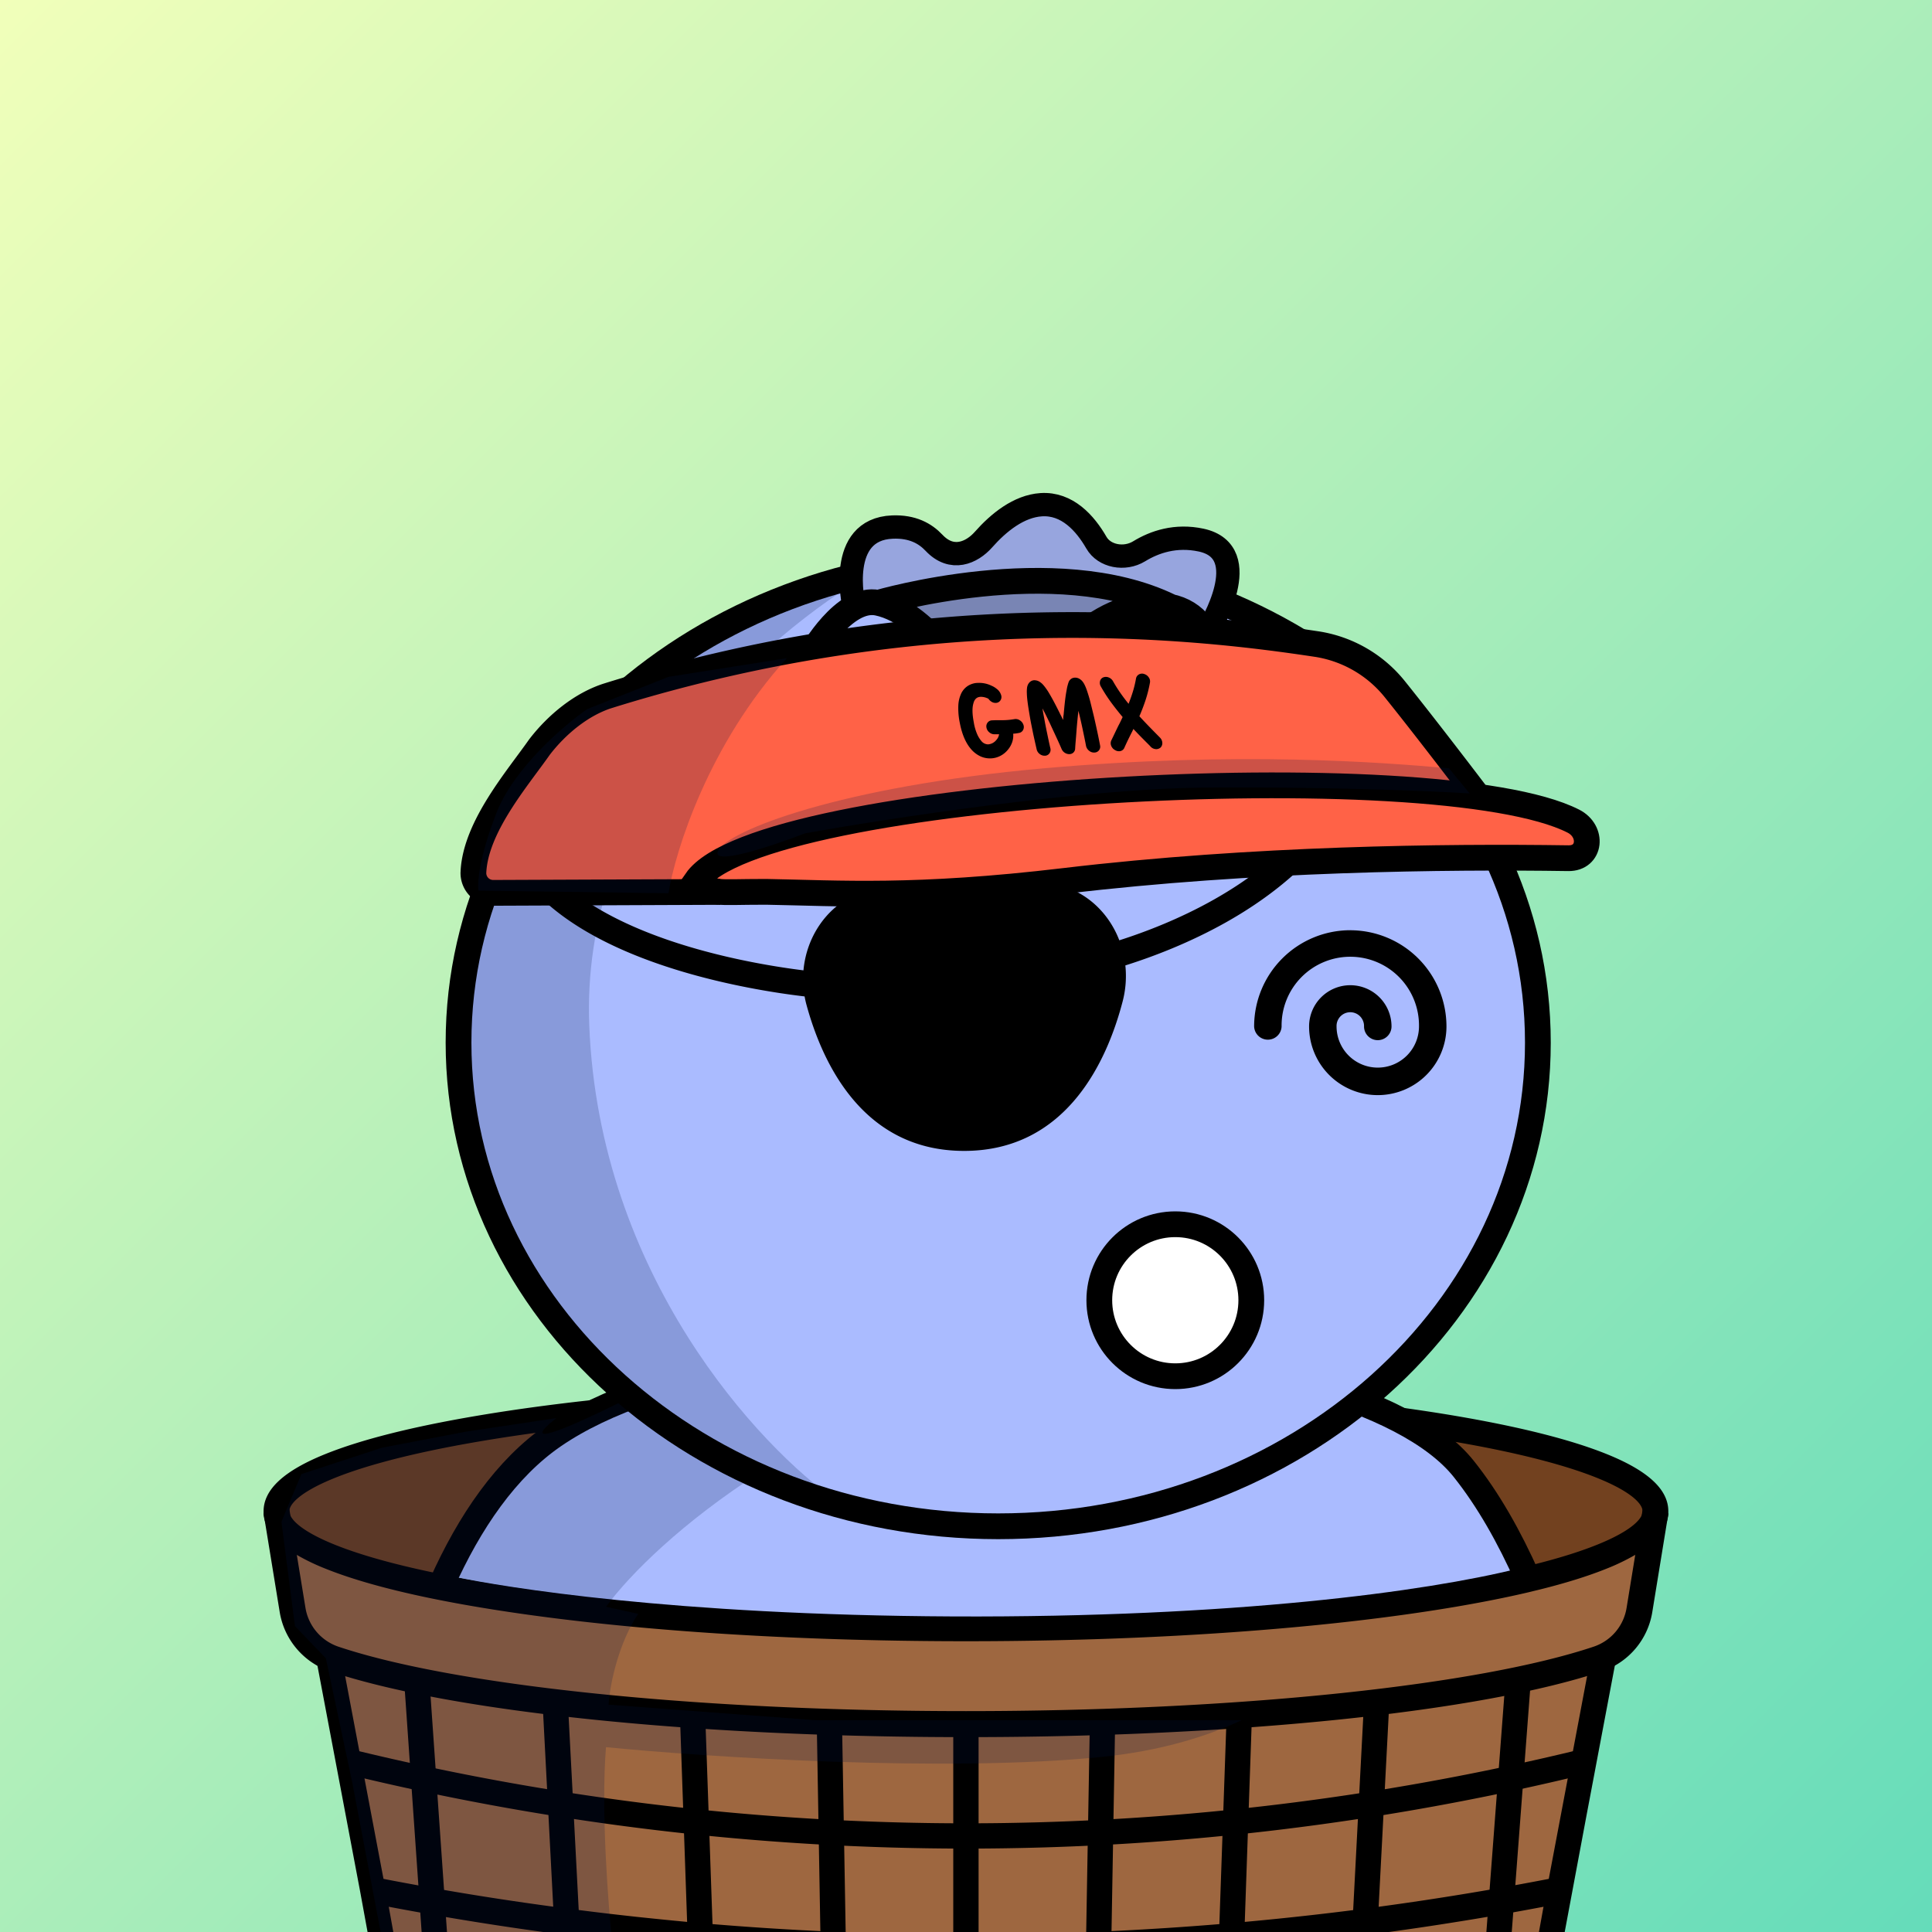 <svg
      xmlns="http://www.w3.org/2000/svg"
      preserveAspectRatio="xMidYMin meet"
      fill="none"
      viewBox="0 0 1500 1500"
    >
      <rect x="0" y="0" width="1500" height="1500" fill="#333333" stroke="none"/>
      <g>
      <path fill="url(#prefix__paint0_linear_53_30460)" d="M0 0h1500v1500H0z"/><defs><linearGradient id="prefix__paint0_linear_53_30460" x1="0" y1="0" x2="1500" y2="1500" gradientUnits="userSpaceOnUse"><stop stop-color="#F1FFBA"/><stop offset="1" stop-color="#65DCBA"/></linearGradient></defs>
      <g clip-path="url(#prefix__clip0_53_27416)"> <path d="M1088.5 1102l24 16 38 37.5 15.5 31 17 30.5-4.03 11.9 92.07-30.57s11.57-24.44 11.36-24.97c-.21-.53-11.37-20.74-16.79-24.53-5.42-3.78-21.66-8.66-36.82-15.69-15.16-7.03-23.83-10.28-43.87-15.14-20.04-4.86-47.65-6.99-65.53-10.28-17.88-3.28-30.89-5.72-30.89-5.72zM214.78 1176.49s.58-26.2 60.77-43.54c60.19-17.34 178.95-34.45 178.95-34.45L383 1155l-35.95 78.14-101.55-30.83-30.72-25.82z" fill="#72411F" /> <path d="M258.44 1290.58l40.74 214.66h908.34l37.63-217.69-99.09 24.97s-276 34.73-469.78 25.8c-193.78-8.93-278.93-20.66-278.93-20.66l-138.91-27.08z" fill="#9E6740" /> <path d="M220.86 1194.8l15.14 75.13 69.6 30.69 115.67 21.48 181.3 16.51 356.58-.34 166.58-26.97 126.06-25.17 23.57-29.52v-70.92s-74.72 48.64-174.94 58.77c-100.22 10.13-151.42 9.8-151.42 9.8l-128.64 5.99-175-2.63-94.14-3.35-115.49-9.88-121.68-18.26-70.75-25.28-22.44-6.05z" fill="#9E6740" /> <path d="M301.84 1480.4l3.75 20.84H285.6l-5.99-32.71-33.14-175.28-.97-5.11 19.3-3.64 3.18 16.83 11.03 58.32 3.99 21.14 4.4 23.25 5.65 29.9 4.7 24.81 1.99 10.53 2.1 11.12zM1254.41 1289.74l-.65 3.43-13.49 71.34-2.31 12.26-6.21 32.81-17.14 91.66h-19.99l3.75-20.83 4.1-21.66 14.74-77.96 2.73-14.47 1.26-6.67 4.69-24.79 2.11-11.18 4.24-22.42 2.87-15.16 19.3 3.64zM353.34 1224.25c-4.5-.86-8.857-1.71-13.07-2.56-81.65-16.65-110.16-34.69-114.88-45.2l5 30.69c7.254 4.17 14.812 7.8 22.61 10.85 20.29 8.14 46.88 15.65 79.34 22.43 4.53.94 9.17 1.87 13.93 2.78l6 1.14c2.54-6.42 5.31-12.68 8.31-18.8-2.453-.44-4.867-.88-7.24-1.33zm893.66-95.48c-27.62-11.08-66.92-20.98-116.78-29.46-25.3-4.29-52.66-8.11-81.7-11.4-22.13-2.53-45.25-4.75-69.17-6.68-70.83-5.67-148.75-8.67-229.36-8.67-80 0-157.37 3-227.78 8.55-12.78 1.02-25.32 2.12-37.62 3.31-41.51 3.99-80.11 8.99-114.83 14.89-49.87 8.46-89.16 18.38-116.78 29.46-32.53 13.05-48.34 27.66-48.34 44.64V1175.31c.108 1.57.362 3.12.76 4.64v.05c2.51 9.81 10.75 18.8 24.91 27.15a167.165 167.165 0 0022.69 10.88c20.29 8.14 46.88 15.65 79.34 22.43 4.53.94 9.17 1.87 13.93 2.78l6 1.14c5.68 1.06 11.517 2.1 17.51 3.11 101.65 17.25 236.69 26.75 380.23 26.75 143.54 0 278.58-9.5 380.23-26.75 16.14-2.74 31.16-5.63 45.07-8.67 4.06-.88 8.02-1.78 11.88-2.69 2.67-.66 5.31-1.31 7.92-1.93 20.31-5.04 37.66-10.44 51.91-16.17a168.6 168.6 0 0022.59-10.85c14.16-8.35 22.4-17.34 24.91-27.15v-.05c.4-1.52.65-3.07.76-4.64v-.3-1.6c.07-17.01-15.74-31.62-48.28-44.67zm27.6 47.72c-4.16 9.26-26.78 24.36-87.93 39.21-2.92.71-5.92 1.42-9 2.12-3.54.81-7.21 1.61-11 2.42-12 2.55-25.25 5.08-39.82 7.55-100.58 17.07-234.43 26.47-376.88 26.47s-276.3-9.4-376.88-26.47c-4.3-.73-8.483-1.47-12.55-2.21-2.453-.44-4.863-.88-7.23-1.33-4.5-.86-8.857-1.71-13.07-2.56-81.65-16.65-110.16-34.69-114.88-45.2a7.398 7.398 0 01-.74-3.08c.001-.34.028-.67.08-1 1.79-11.24 34.56-34.11 148.39-53.43 20.2-3.43 41.73-6.54 64.41-9.34 10.593-1.33 21.43-2.56 32.51-3.7 6.48-.66 13.037-1.33 19.67-1.99 78.59-7.48 167.62-11.46 260.29-11.46 105.93 0 207.1 5.19 293.37 14.88 12.41 1.4 24.51 2.89 36.28 4.46 8.87 1.18 17.53 2.42 26 3.72 7.22 1.1 14.29 2.24 21.21 3.41 113.83 19.32 146.6 42.19 148.39 53.43.05.33.08.66.08 1 0 1.07-.24 2.13-.69 3.1h-.01zm-921.27 47.76c-4.5-.86-8.857-1.71-13.07-2.56-81.65-16.65-110.16-34.69-114.88-45.2l5 30.69c7.258 4.17 14.819 7.8 22.62 10.85 20.29 8.14 46.88 15.65 79.34 22.43 4.53.94 9.17 1.87 13.93 2.78l6 1.14c2.54-6.42 5.31-12.68 8.31-18.8-2.453-.44-4.867-.88-7.24-1.33h-.01z" fill="#000" /> <path d="M750 1348.71c-210.22 0-399.28-19.54-493.42-50.94a58.66 58.66 0 01-26.18-17.62 58.57 58.57 0 01-13.25-28.62l-12.48-76.49 20-3.24 12.49 76.49a38.406 38.406 0 008.689 18.74A38.515 38.515 0 00263 1278.56c44 14.69 111.74 27.14 196 35.96 86.94 9.14 187.58 13.98 291 13.98 103.42 0 204.35-4.84 291.38-13.98 84.33-8.87 152.1-21.35 196-36.07 6.6-2.23 12.47-6.21 16.97-11.53a38.201 38.201 0 008.54-18.64l12.49-76.49 19.95 3.24-12.48 76.5a58.33 58.33 0 01-13.07 28.46 58.341 58.341 0 01-25.93 17.6c-94.04 31.53-283.26 51.12-493.85 51.12z" fill="#000" /> <path d="M759.769 1338.61v163.37h-19.66v-163.37h19.66zM865.771 1338.78l-.14 7.91-1.14 65.66-.34 19.68-1.17 67.29-.02.92h-19.65l.01-.07 1.16-67.14.35-19.65 1.15-66.05.15-8.89 19.64.34zM656.59 1500.24h-19.64l-.02-.93-1.17-67.3-.34-19.68-1.14-65.64-.14-7.91 19.63-.34.15 8.89 1.15 66.03.35 19.66 1.16 67.14.01.08zM553.41 1500.24h-19.66l-.28-8.09-2.39-68.78-.69-19.8-2.18-62.56-.07-2.06 19.63-.68.14 4.11 2.2 63.25.69 19.79 2.39 68.44.22 6.38zM450.22 1500.24h-19.66l-1.04-19.85-3.71-71.23-1.05-20.05-3.05-58.42-.45-8.59 19.61-1.02.62 11.95 3.1 59.23 1.04 20.01 3.69 70.71.9 17.26zM347.05 1500.24h-19.69l-1.06-15.33-1.47-21.09-5.21-74.75-1.42-20.38-.73-10.5-2.2-31.68-.94-13.42-.27-3.93 7.87-.55 9.06-.63 2.66-.18.65 9.38 3.89 55.79 1.41 20.34 5.16 74.04 1.46 21.05.83 11.84zM971.77 1338.95l-.07 2.07-2.18 62.58-.69 19.8-2.39 68.77-.28 8.07H946.5l.22-6.35 2.39-68.44.68-19.79 2.21-63.28.14-4.11 19.63.68zM1078.65 1322.1l-.45 8.61-.62 11.95-.79 15.16-1.64 31.33v.01l-1.05 20.05-3.72 71.22-1.03 19.81h-19.66l.9-17.22 3.69-70.72 1.04-20 3.1-59.25.62-11.97 19.61 1.02zM1188.52 1304.94l-.58 7.65-4.23 55.73-1.55 20.41-5.68 74.89-1.6 21.12-1.18 15.5H1154l.91-12 1.6-21.08 5.63-74.17 1.54-20.37 4.24-55.88 1.01-13.28 19.59 1.48z" fill="#000" /> <path d="M750.11 1435.24a2032.95 2032.95 0 01-481.91-58.01l4.67-19.06a2013.09 2013.09 0 00477.24 57.45 2012.982 2012.982 0 00477.23-57.45l4.67 19.06a2032.848 2032.848 0 01-481.9 58.01zM658.71 1500.24H423.46a2409.886 2409.886 0 01-77.24-11.84c-6.667-1.14-13.307-2.3-19.92-3.49-8.16-1.46-16.313-2.96-24.46-4.5l-2.62-.5-8.65-1.67-3.13-.61 4-20.11.33.06c2 .4 4 .79 6 1.17l2.72.53c8.107 1.56 16.227 3.07 24.36 4.55 6.627 1.21 13.27 2.38 19.93 3.52 28.153 4.86 56.407 9.18 84.76 12.99 6.593.89 13.193 1.75 19.8 2.59 8.153 1.04 16.313 2.04 24.48 3 6.627.77 13.257 1.51 19.89 2.24 13.253 1.41 26.513 2.75 39.78 3.99 6.567.6 13.14 1.17 19.72 1.71 27.867 2.31 55.78 4.13 83.74 5.45 6.553.32 13.103.6 19.65.85l2.11.07zM1212.77 1477.63c-4.8.94-9.6 1.86-14.4 2.78-7.82 1.48-15.65 2.93-23.49 4.33-6.67 1.19-13.33 2.36-20 3.5-8.09 1.37-16.2 2.71-24.31 3.99-6.59 1.06-13.18 2.09-19.79 3.09-11.33 1.72-22.69 3.35-34.06 4.91H841.5l1.82-.07c6.547-.24 13.1-.53 19.66-.85a2441.67 2441.67 0 0083.74-5.43c6.567-.55 13.14-1.13 19.72-1.72a2396.058 2396.058 0 00103.94-11.74c12.08-1.64 24.15-3.36 36.2-5.18 6.61-1 13.22-2.03 19.81-3.08 10.05-1.6 20.09-3.27 30.12-5 6.67-1.15 13.33-2.33 20-3.53 8.67-1.58 17.33-3.21 26-4.88 2.12-.4 4.23-.82 6.34-1.23l3.92 20.11z" fill="#000" /> <path d="M361 1203.59l-7.73 20.71c37.91 7.9 168.332 29.7 386.73 30.7 218.4 1 367.5-19.5 438-37-3.05-6.21-6.21-26.51-9.5-32.5-25.36-46.42-28.44-53.54-68.88-73.57-3.75-1.86-27.73-15.92-31.62-17.43-28.57-11.11-54.38-24.34-84.5-30.5-131.36-26.89-259.5-22-259.5-22s-136.07 1.81-201 29.5l-20.5 4.5c-19.74 8.58-26.03 10.93-40.5 18.5-32.96 17.19-47.5 30-47.5 30l-53.5 79.09z" fill="#ABF" /> <path d="M1186.18 1225.5c-14.47-32.52-30.79-61.28-49.68-85-90-113-548-134.51-706.5-26-36.895 25.26-65.559 67.16-87.121 115.5" stroke="#000" stroke-width="20" stroke-linecap="round" /> <path d="M470.5 1356.5c-4 48.4 1.667 122.5 5 153.5l-179-5-23-121-20.5-96.5-24-25-10.5-81 15.5-37 62.5-20.5 65.5-12.5 70-10.5c-16.5 12.67-26.6 26.4 65-20s259.5-42.33 332-34.5c-196.4 40.6-320.833 149.83-358.5 201l25 5.5c-14.5 21.5-21.833 52.83-23 70.5l160.5 12.05h331c-28.213 13.2-63.898 23.94-108 28.45-121.2 12.4-307.5.17-385.5-7.5z" fill="#001647" fill-opacity=".2" /> </g> <defs> <clipPath id="prefix__clip0_53_27416"> <path fill="#fff" d="M0 0h1500v1500H0z" /> </clipPath> </defs>
      <g clip-path="url(#prefix__clip0_299_662)"><path d="M775 1185c231.41 0 419-168.12 419-375.5 0-207.383-187.59-375.5-419-375.5-231.407 0-419 168.117-419 375.5 0 207.38 187.593 375.5 419 375.5z" fill="#ABF"/><path d="M457.5 796c7.6 194 131.833 327.5 193 370l-130-55.5L438 1034l-57.5-89.5-27-106 11-104L394 662l45-82.5 83.5-69.5 109-54.182 28.5-1C569.452 513.314 451.119 633.132 457.5 796z" fill="#001647" fill-opacity=".2"/><path d="M775 1185c231.41 0 419-168.12 419-375.5 0-207.383-187.59-375.5-419-375.5-231.407 0-419 168.117-419 375.5 0 207.38 187.593 375.5 419 375.5z" stroke="#000" stroke-width="20"/></g><defs><clipPath id="prefix__clip0_299_662"><path fill="#fff" d="M0 0h1500v1500H0z"/></clipPath></defs>
      <g clip-path="url(#prefix__clip0_53_29261)"><path d="M761.369 722.219a74.743 74.743 0 00-74.67 74.67 10.671 10.671 0 0021.33 0 53.344 53.344 0 0191.31-38.188 53.341 53.341 0 0115.36 38.188 31.999 31.999 0 01-54.627 22.627 32 32 0 01-9.373-22.627c-.041-1.427.2-2.847.71-4.18a10.68 10.68 0 012.3-3.58 10.659 10.659 0 0117.6 3.58 10.64 10.64 0 01.72 4.18 10.67 10.67 0 1021.34 0 32.003 32.003 0 00-9.372-22.628 32.003 32.003 0 00-45.255 0 32.004 32.004 0 00-9.373 22.628 53.333 53.333 0 0053.33 53.33 53.33 53.33 0 0053.33-53.33 74.738 74.738 0 00-74.66-74.67zM1048.37 722.219a74.743 74.743 0 00-74.671 74.67 10.671 10.671 0 0021.33 0 53.354 53.354 0 013.848-20.636 53.313 53.313 0 0111.513-17.552 53.28 53.28 0 0117.39-11.752 53.352 53.352 0 0141.17 0 53.385 53.385 0 0117.39 11.752 53.414 53.414 0 0111.51 17.552 53.227 53.227 0 013.85 20.636 32 32 0 01-32 32 32 32 0 01-32-32c-.06-1.789.34-3.563 1.15-5.159.81-1.596 2-2.963 3.48-3.974a10.664 10.664 0 0110.19-1.017c1.32.557 2.51 1.376 3.51 2.407a10.68 10.68 0 012.28 3.593c.52 1.331.76 2.752.72 4.18 0 2.83 1.12 5.544 3.12 7.545a10.697 10.697 0 007.55 3.125c2.83 0 5.54-1.124 7.54-3.125a10.637 10.637 0 003.13-7.545 31.999 31.999 0 00-32-32 31.999 31.999 0 00-32 32 53.337 53.337 0 0015.62 37.71 53.336 53.336 0 0037.71 15.62c14.14 0 27.71-5.619 37.71-15.62a53.337 53.337 0 0015.62-37.71 74.736 74.736 0 00-21.89-52.776 74.731 74.731 0 00-52.77-21.894v-.03z" fill="#000"/><path d="M912.5 1068.5c32.585 0 59-26.42 59-59 0-32.585-26.415-59-59-59s-59 26.415-59 59c0 32.58 26.415 59 59 59z" fill="#fff" stroke="#000" stroke-width="20" stroke-miterlimit="10"/></g><defs><clipPath id="prefix__clip0_53_29261"><path fill="#fff" d="M0 0h1500v1500H0z"/></clipPath></defs>
      <path fill-rule="evenodd" clip-rule="evenodd" d="M873.72 749.551a77.974 77.974 0 01-2.12 28.009c-12 46-43.43 116-123.08 116-78.08-.01-109.77-67.3-122.34-113.32a76.54 76.54 0 01-1.491-6.613 575.778 575.778 0 01-19.519-2.647c-19.733-3.014-46.514-8.099-74.574-16.389-28-8.273-57.66-19.85-82.929-36.01-25.242-16.143-46.806-37.321-57.335-65.028l18.696-7.105c8.471 22.292 26.282 40.49 49.415 55.284 23.106 14.778 50.821 25.701 77.82 33.678 26.941 7.96 52.785 12.875 71.927 15.799a560.937 560.937 0 0015.613 2.165c2.272-25.235 17.045-48.105 39.927-58.564C682.92 686 710 679.25 748 678.56c2.1-.04 4.24-.06 6.42-.06 31.85 0 55.55 4.17 73.18 10.32 19.495 6.785 34.154 22.272 41.436 41.234 20.561-6.57 46.94-16.704 73.236-31.517C998.125 667.074 1051.68 615.752 1051.68 534h20c0 92.248-60.95 148.926-119.592 181.963-28.405 16-56.722 26.749-78.368 33.588z" fill="#000"/>
      <g clip-path="url(#prefix__clip0_53_26225)"><path d="M661.719 466.274s.681-50.314 11.211-50.049c10.531.266 30.241-4.165 30.241-4.165l31.003 15.989 25.638-5.424 28.99-24.747 27.071-1.791 27.883 14.121 15.446 18.681 23.411.145 50.96-13.954 24.276 23.68-19.232 52.574-44.507-21.369-17.618-6.041-23.175-7.036-28.049-1.943-32.388-.112-55.638 3.68-50.45 8.949-25.073-1.188z" fill="#97A5DE"/><path d="M718.506 479.214s19.322 40.453 64.014 34.31c44.692-6.143 83.522-32.583 83.522-32.583l10.406-17.065-81.463-14.775-84.096 14.041s-8.664 11.898 7.617 16.072z" fill="#7985B4"/><path d="M662.843 469.488s-13.534-58.554 30.087-60.287c15.493-.614 25.434 4.992 32.226 12.21 13.894 14.755 29.392 7.707 38.346-2.386 11.842-13.391 27.482-26.021 44.854-27.17 20.226-1.338 34.215 14.393 42.889 29.474 6.094 10.621 21.799 13.651 33.204 6.683 11.953-7.315 28.35-12.9 48.081-8.683 42.964 9.245 6.064 69.091 6.064 69.091" stroke="#000" stroke-width="18.1" stroke-miterlimit="10" stroke-linecap="round"/><path d="M630.048 507.636s25.276-45.068 51.452-39.634c40.502 8.395 74.399 69.733 74.399 69.733M800.818 537.27s38.761-65.501 93.251-67.301c54.49-1.801 48.429 57.93 48.429 57.93M682 468s137.209-40.275 226.408 2.982M736.796 506.5s35.103 14.655 86.489 1.675" stroke="#000" stroke-width="20" stroke-miterlimit="10" stroke-linecap="round"/><path d="M1074 522.5l-37.5-24-141-15.5L703 494.5 555.5 521 469 541.5l-39.5 21c-4.834 9.667-20.801 36.1-46.001 64.5s-17.833 54.167-11 63.5l115 6 250-6 182.5-13.5 282.501-11.5 22.5-4.5v-20.5h-6l-20-7.5c-8.67-2.833-28.1-9.3-36.5-12.5-10.5-4-16.5-5-21.5-7.5-4-2-8.67-7.5-10.5-10l-32.5-44-24-36.5z" fill="#FF6247"/><path d="M794.594 562.777a4.918 4.918 0 01-.32 4.08 4.348 4.348 0 01-3.23 2.21c-.75.16-1.49.28-2.23.38-.74.1-1.46.16-2.18.2a15.903 15.903 0 01-.82 6.69 18.628 18.628 0 01-3.49 6 18.3 18.3 0 01-5.8 4.6 17.502 17.502 0 01-7 1.86h-.41a17.347 17.347 0 01-8-1.63 21.453 21.453 0 01-7-5.32c-4.24-4.78-7.213-11.64-8.92-20.58a54.647 54.647 0 01-1.15-13.56 24.475 24.475 0 012.42-9.69 15.428 15.428 0 012.43-3.4 14.33 14.33 0 013.21-2.5 15.62 15.62 0 013.33-1.37 13.802 13.802 0 013.74-.54 21.736 21.736 0 0110.51 2.12 16.385 16.385 0 014.13 2.47 9.569 9.569 0 012.56 2.82 9.356 9.356 0 011 2.39 4.66 4.66 0 01-.77 3.93 4.341 4.341 0 01-3.4 1.8 5.64 5.64 0 01-3.28-.84 7.894 7.894 0 01-2.52-2.39c-.49-.26-.998-.488-1.52-.68a14.382 14.382 0 00-2.1-.6 11.612 11.612 0 00-2.39-.21 6.642 6.642 0 00-2.41.52c-1.58.76-2.66 2.29-3.24 4.57-1.02 3.44-.92 8.333.3 14.68a38.06 38.06 0 002.81 9.65 21.787 21.787 0 003.08 4.89 6.809 6.809 0 005.24 2.59 9.005 9.005 0 006.35-3.37 8.471 8.471 0 002.17-4.47h-3.36a5.93 5.93 0 01-4.15-1.42 6.11 6.11 0 01-2.31-3.81 4.713 4.713 0 01.88-3.81 4.409 4.409 0 013.41-1.76h.08c.89-.05 1.73-.08 2.54-.1.81-.02 1.61 0 2.39 0 2 0 3.9 0 5.81-.1a54.256 54.256 0 006.68-.76 5.787 5.787 0 014.23 1 6.446 6.446 0 012.7 3.46zM811.264 586.736a5.995 5.995 0 01-4.05-1.34 6.213 6.213 0 01-2.38-3.72c-.58-2.506-1.097-4.79-1.55-6.85-.46-2.07-1-4.42-1.52-7.07-.52-2.65-1.1-5.4-1.64-8.24-.59-3.36-1.1-6.4-1.54-9.14-.44-2.74-.76-5.18-1-7.31s-.31-3.72-.35-5.1a25.08 25.08 0 01.11-3.52 8.975 8.975 0 01.51-2.35c.22-.576.516-1.121.88-1.62a5.518 5.518 0 014-2.34 8.548 8.548 0 012.28.26 7.59 7.59 0 013 1.57c.458.312.884.671 1.27 1.07.39.4.82.87 1.26 1.41a44.968 44.968 0 014.12 6c2.42 4.047 5.336 9.557 8.75 16.53.36.66.7 1.33 1 2 .3.67.62 1.36.93 2 .08-.68.15-1.38.19-2.09a17.79 17.79 0 01.28-2.08c.32-3.58.633-6.773.94-9.58.31-2.81.64-5.26 1-7.37.23-1.31.44-2.46.62-3.46.162-.884.372-1.758.63-2.62.205-.817.459-1.622.76-2.41a5.396 5.396 0 013.48-3.07 6.496 6.496 0 015.24 1 8.68 8.68 0 011.81 1.59 13.632 13.632 0 011.59 2.41 29.59 29.59 0 011.53 3.48c.5 1.33 1 2.9 1.58 4.74.666 2.1 1.333 4.517 2 7.25.666 2.734 1.416 5.794 2.25 9.18a807.014 807.014 0 013.42 15.55c.44 2.12.91 4.49 1.41 7.11a4.533 4.533 0 01-2.348 5.176 4.526 4.526 0 01-1.972.484h-.08a5.795 5.795 0 01-4.14-1.42 6.512 6.512 0 01-2.36-3.8 314.394 314.394 0 00-1.23-6.28l-1.36-6.48c-.507-2.426-1.06-4.95-1.66-7.57a222.744 222.744 0 00-1.69-6.85c-.1 1.14-.21 2.37-.36 3.71-.15 1.34-.28 2.73-.42 4.21-.267 2.72-.494 5.37-.68 7.95-.187 2.58-.367 4.86-.54 6.84-.18 2-.3 3.58-.38 4.8-.08 1.22-.12 1.86-.11 1.91a4.44 4.44 0 01-1.31 2.95 4.577 4.577 0 01-3.09 1.27h-.09a6.357 6.357 0 01-3.58-1.07 6.572 6.572 0 01-2.45-2.92c-1-2.31-1.92-4.42-2.79-6.31-.87-1.89-1.87-4.06-3-6.48-1.13-2.42-2.29-4.95-3.52-7.59-1.1-2.31-2.11-4.37-3-6.18-.89-1.81-1.79-3.46-2.54-4.94.19 1.46.46 3.07.8 4.82.34 1.75.7 3.7 1.09 5.83.493 2.62.99 5.13 1.49 7.53.5 2.4.946 4.534 1.34 6.4.39 1.87.85 3.94 1.38 6.23a4.689 4.689 0 01-.64 4 4.436 4.436 0 01-3.41 1.92l-.16-.01zM888.415 523.319a6.497 6.497 0 013.55 2.72 5.246 5.246 0 01.82 4.15 101.765 101.765 0 01-3.55 13.9c-1.42 4.2-2.96 8.2-4.62 12a439.42 439.42 0 007.49 7.92 1061.8 1061.8 0 007.84 8l.63.64a6.088 6.088 0 011.84 4 4.774 4.774 0 01-1.32 3.71 5.151 5.151 0 01-3 1.27 6.23 6.23 0 01-2.52-.41 5.861 5.861 0 01-2.25-1.53l-.65-.73a1932.406 1932.406 0 01-6.38-6.41 296.751 296.751 0 01-6.33-6.59c-.233.52-.473 1.04-.72 1.56l-.74 1.48c-.953 1.86-1.9 3.76-2.84 5.7-.93 1.94-1.84 3.9-2.71 5.86a4.355 4.355 0 01-4 2.68 5.468 5.468 0 01-3.19-.84 6.383 6.383 0 01-3-3.3 5.25 5.25 0 010-4.15c.98-2 1.943-4 2.89-6 .95-2 1.9-3.95 2.84-5.87.57-1 1.1-2.1 1.61-3.17.51-1.07 1-2.13 1.51-3.18-3.12-3.72-6.12-7.53-9-11.43a122.031 122.031 0 01-7.89-12.26 5.432 5.432 0 01-.67-4.19 4.224 4.224 0 012.53-2.94 5.63 5.63 0 014.21.07 6.517 6.517 0 013.39 3c1.767 3.12 3.653 6.12 5.66 9a139.453 139.453 0 006.38 8.45c1.17-3 2.27-6 3.27-9.24a84.003 84.003 0 002.51-10.46 4.517 4.517 0 012.28-3.13 5.002 5.002 0 014.13-.28z" fill="#000"/><path d="M1148.14 619.091s-38.14-50.32-65.28-84.09a96.571 96.571 0 00-61-35c-85.13-12.78-294.76-39.4-549.6 40.11-20.25 6.33-39.62 21.92-53.48 40-16.93 24.21-49.63 61.79-51.22 97.1a15.375 15.375 0 004.311 11.311 15.374 15.374 0 0011.159 4.689l176.16-.72" stroke="#000" stroke-width="20" stroke-miterlimit="10"/><path d="M1221.53 637.511c-105.4-53.61-631.53-25-681 46.39 17 11.1 11 8.52 54.26 8.52 57 1 115.3 5.35 232-8.52 146.08-17.37 295.53-19 390.88-17.6 17.25.26 19.33-20.95 3.86-28.79z" stroke="#000" stroke-width="20" stroke-miterlimit="10"/><path d="M611 511c-60.8 66.8-86.667 149.5-92 182.5l-147.5-2c-1-5.667.4-25.7 14-60.5s52.667-68.167 70.5-80.5l63-25 92-14.5zM810.5 596.5c151-13.38 262.33-4.667 314.5 0l16 19.5c-29.17-1.833-111.2-5.3-206-4.5-94.8.8-246.166 24-310 35.5-25 9.667-73.5 25.9-67.5 13.5 7.5-15.5 95-50 253-64z" fill="#001647" fill-opacity=".2"/></g><defs><clipPath id="prefix__clip0_53_26225"><path fill="#fff" d="M0 0h1500v1500H0z"/></clipPath></defs>
      
    </g>
    </svg>